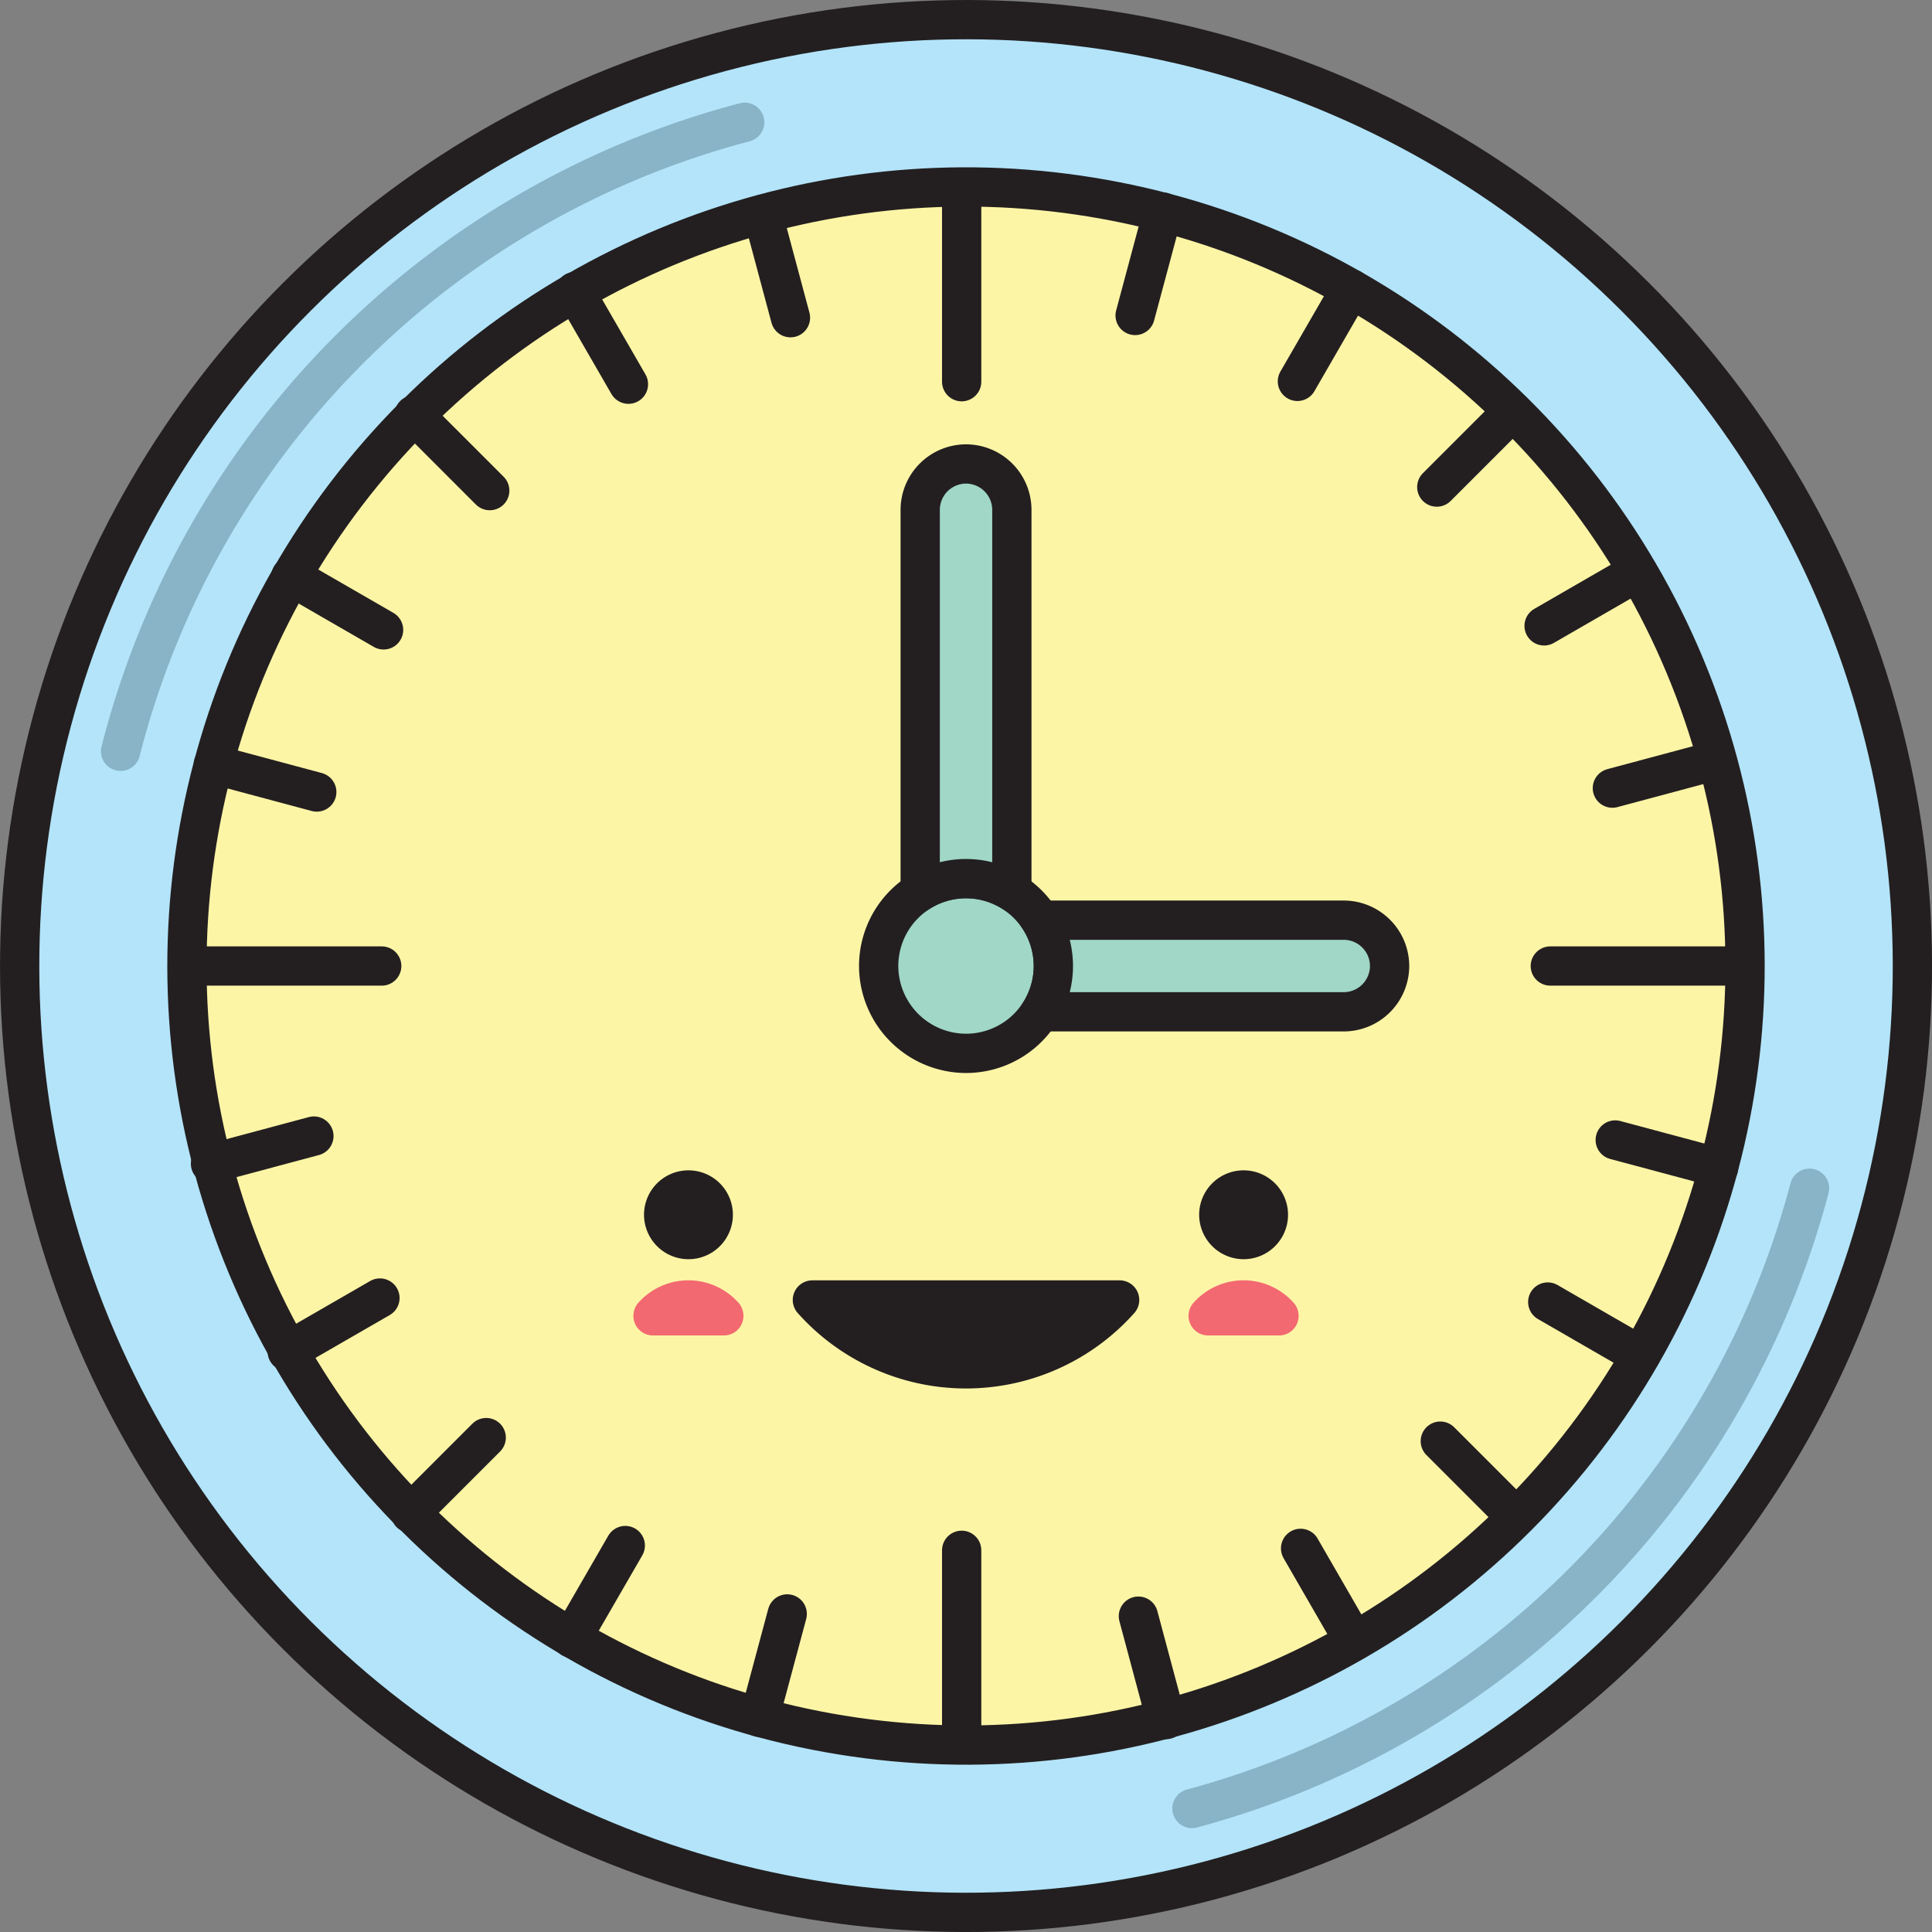 <svg xmlns="http://www.w3.org/2000/svg" viewBox="0 0 68.479 68.479"><rect x="0" y="0" width="68.479" height="68.479" fill="#808080" stroke="none"/><defs><style>.a{fill:#b3e4fa;stroke-width:1.392px;}.a,.b,.c,.d,.e,.h{stroke:#231f20;}.a,.b,.e{stroke-miterlimit:2.613;}.b{fill:#fdf5a6;}.b,.c{stroke-width:1.392px;}.c,.d,.g,.i{fill:none;}.c,.d,.g,.h,.i{stroke-linecap:round;stroke-linejoin:round;}.d,.e,.g,.h,.i{stroke-width:1.392px;}.e{fill:#a0d7c7;}.e,.f,.g,.h,.i{fill-rule:evenodd;}.f,.h{fill:#231f20;}.g{stroke:#f26971;}.i{stroke:#89b3c6;}</style></defs><circle class="a" cx="34.24" cy="34.24" r="33.543" transform="translate(-14.182 34.24) rotate(-45)"/><circle class="b" cx="34.24" cy="34.239" r="27.613" transform="translate(-5.042 62.553) rotate(-80.782)"/><line class="c" x1="41.217" y1="7.517" x2="40.234" y2="11.182"/><line class="c" x1="27.903" y1="57.205" x2="26.92" y2="60.87"/><line class="c" x1="60.916" y1="41.388" x2="57.251" y2="40.406"/><line class="c" x1="11.228" y1="28.073" x2="7.563" y2="27.091"/><line class="d" x1="47.883" y1="10.232" x2="45.986" y2="13.518"/><line class="d" x1="22.163" y1="54.781" x2="20.265" y2="58.067"/><line class="d" x1="58.145" y1="48.047" x2="54.859" y2="46.15"/><line class="d" x1="13.596" y1="22.326" x2="10.31" y2="20.429"/><line class="c" x1="53.609" y1="14.581" x2="50.926" y2="17.264"/><line class="c" x1="17.234" y1="50.955" x2="14.551" y2="53.638"/><line class="c" x1="53.734" y1="53.764" x2="51.051" y2="51.081"/><line class="c" x1="17.359" y1="17.39" x2="14.676" y2="14.706"/><line class="d" x1="58.016" y1="20.287" x2="54.73" y2="22.184"/><line class="d" x1="13.467" y1="46.008" x2="10.18" y2="47.904"/><line class="d" x1="47.995" y1="58.167" x2="46.099" y2="54.881"/><line class="d" x1="22.275" y1="13.618" x2="20.378" y2="10.332"/><line class="d" x1="60.815" y1="26.953" x2="57.15" y2="27.935"/><line class="d" x1="11.126" y1="40.267" x2="7.461" y2="41.249"/><line class="d" x1="41.331" y1="60.949" x2="40.35" y2="57.284"/><line class="d" x1="28.018" y1="11.261" x2="27.036" y2="7.596"/><line class="c" x1="34.086" y1="6.728" x2="34.086" y2="13.529"/><line class="c" x1="34.086" y1="54.95" x2="34.086" y2="61.751"/><line class="d" x1="61.751" y1="34.24" x2="54.95" y2="34.24"/><line class="d" x1="13.53" y1="34.24" x2="6.728" y2="34.24"/><path class="e" d="M34.24,37.336a3.096,3.096,0,1,0-3.096-3.096A3.103,3.103,0,0,0,34.24,37.336Z"/><path class="e" d="M34.24,16.445h.001a1.629,1.629,0,0,1,1.624,1.624V31.603a3.1,3.1,0,0,0-3.249-.001V18.07A1.629,1.629,0,0,1,34.24,16.445Z"/><path class="e" d="M49.254,34.239V34.24A1.629,1.629,0,0,1,47.63,35.863H36.877a3.1,3.1,0,0,0-.001-3.248H47.63A1.629,1.629,0,0,1,49.254,34.239Z"/><path class="f" d="M24.402,44.632a1.575,1.575,0,1,0-1.575-1.575A1.578,1.578,0,0,0,24.402,44.632Z"/><path class="g" d="M25.656,46.639h-2.51A1.681,1.681,0,0,1,25.656,46.639Z"/><path class="g" d="M42.823,46.639h2.51A1.681,1.681,0,0,0,42.823,46.639Z"/><path class="f" d="M44.079,44.632a1.575,1.575,0,1,0-1.575-1.575A1.578,1.578,0,0,0,44.079,44.632Z"/><path class="h" d="M28.795,46.077h10.89A7.294,7.294,0,0,1,28.795,46.077Z"/><path class="i" d="M64.137,42.117A30.964,30.964,0,0,1,42.249,64.102M4.274,26.629A30.963,30.963,0,0,1,26.395,4.334"/></svg>
